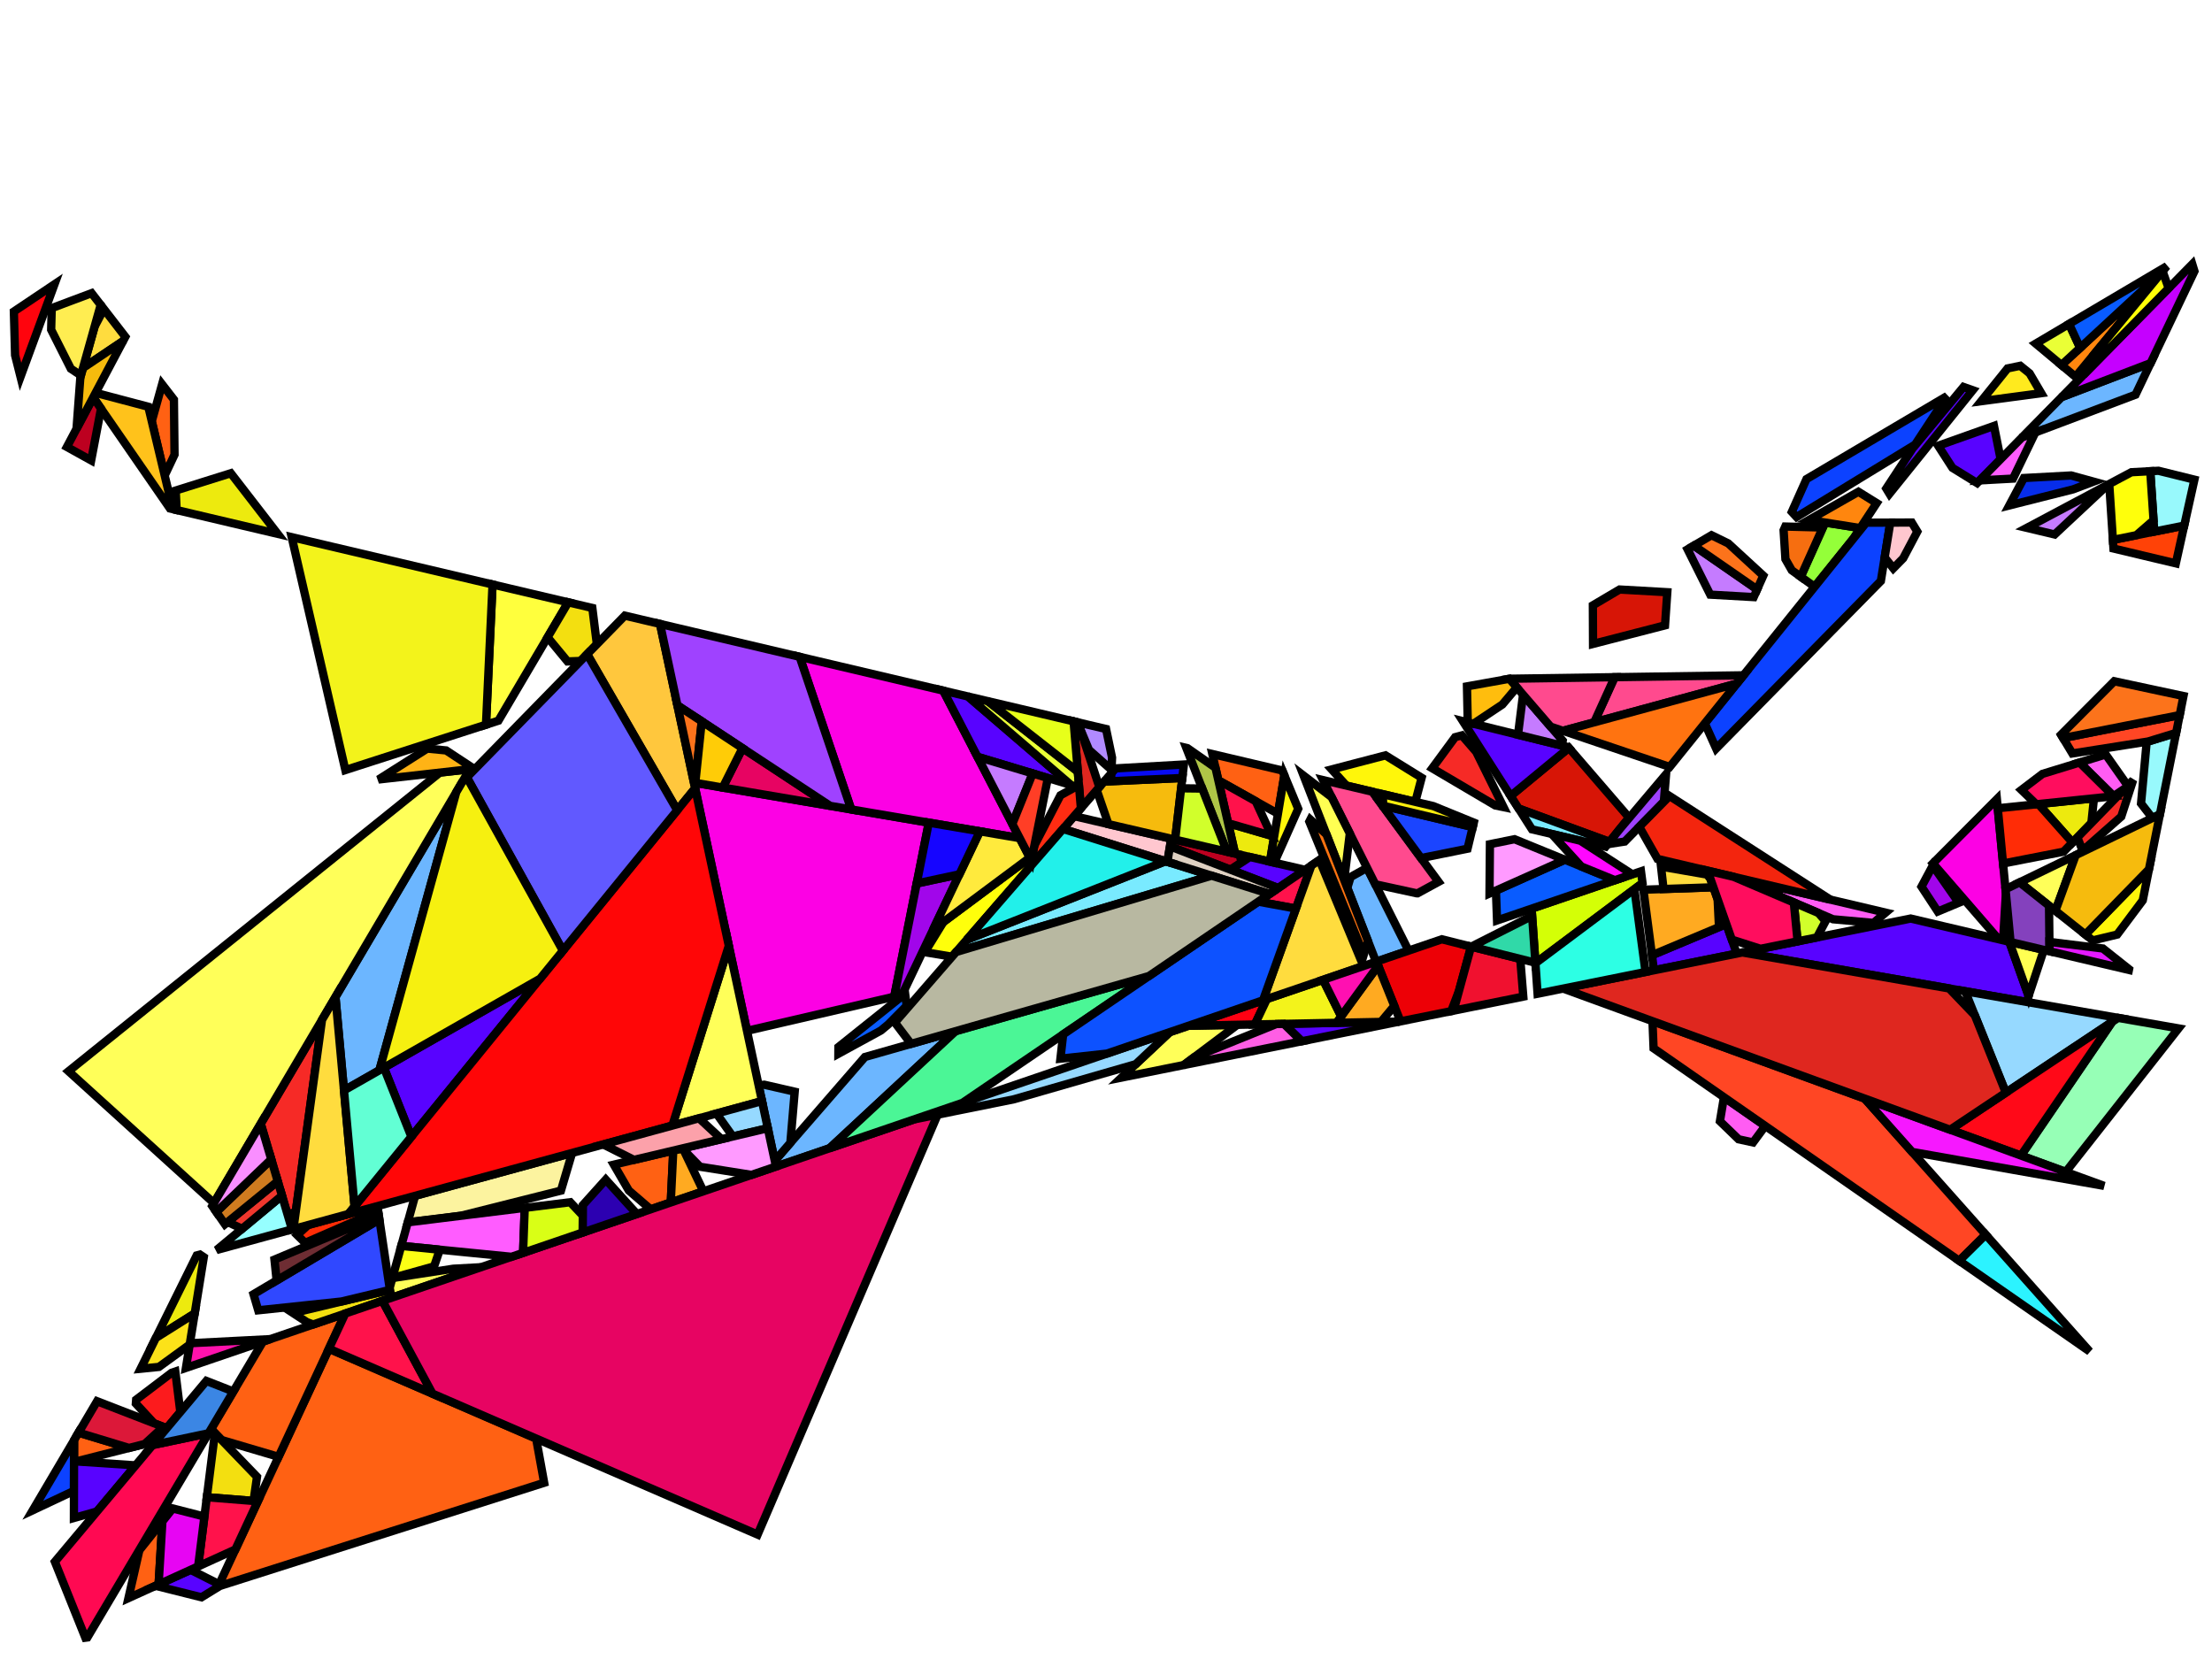 <?xml version="1.0" encoding="iso-8859-1" standalone="no"?>
<!DOCTYPE svg PUBLIC "-//W3C//DTD SVG 1.0//EN" "http://www.w3.org/TR/2001/REC-SVG-20010904/DTD/svg10.dtd">
<svg xmlns="http://www.w3.org/2000/svg" width="800" height="600">
<path style="fill:rgb(0, 0, 0);fill-opacity:0.0;fill-rule:evenodd;stroke:rgb(0, 0, 0);stroke-width:0.0;" d="M 0, 600 L 800, 600 L 800, 0 L 0, 0 z "/>
<path style="fill:rgb(215, 21, 6);fill-opacity:1.0;fill-rule:evenodd;stroke:rgb(0, 0, 0);stroke-width:3.0;" d="M 589.157, 295.684 L 582.09, 304.47 L 549.248, 292.418 L 546.339, 287.864 L 567.413, 270.467 z "/>
<path style="fill:rgb(215, 21, 6);fill-opacity:1.0;fill-rule:evenodd;stroke:rgb(0, 0, 0);stroke-width:3.0;" d="M 603.002, 214.183 L 602.181, 226.163 L 576.142, 232.883 L 576.08, 218.919 L 585.745, 213.207 z "/>
<path style="fill:rgb(255, 97, 19);fill-opacity:1.0;fill-rule:evenodd;stroke:rgb(0, 0, 0);stroke-width:3.0;" d="M 242.589, 434.878 L 235.316, 437.36 L 227.419, 430.568 L 221.998, 421.207 L 243.501, 416.12 z "/>
<path style="fill:rgb(255, 97, 19);fill-opacity:1.0;fill-rule:evenodd;stroke:rgb(0, 0, 0);stroke-width:3.0;" d="M 62.901, 144.534 L 63.12, 164.426 L 59.562, 171.962 L 54.895, 152.369 L 58.619, 138.995 z "/>
<path style="fill:rgb(255, 97, 19);fill-opacity:1.0;fill-rule:evenodd;stroke:rgb(0, 0, 0);stroke-width:3.0;" d="M 463.779, 278.671 L 464.505, 280.422 L 462.19, 294.286 L 440.631, 282.219 L 438.46, 272.707 z "/>
<path style="fill:rgb(255, 97, 19);fill-opacity:1.0;fill-rule:evenodd;stroke:rgb(0, 0, 0);stroke-width:3.0;" d="M 193.901, 520.277 L 196.806, 536.262 L 78.892, 573.779 L 118.945, 487.783 z "/>
<path style="fill:rgb(255, 97, 19);fill-opacity:1.0;fill-rule:evenodd;stroke:rgb(0, 0, 0);stroke-width:3.0;" d="M 57.36, 573.017 L 46.455, 577.977 L 50.401, 560.655 L 58.736, 550.23 z "/>
<path style="fill:rgb(255, 97, 19);fill-opacity:1.0;fill-rule:evenodd;stroke:rgb(0, 0, 0);stroke-width:3.0;" d="M 46.676, 523.673 L 27.521, 528.546 L 26.774, 528.496 L 26.791, 520.881 L 28.412, 518.131 z "/>
<path style="fill:rgb(255, 97, 19);fill-opacity:1.0;fill-rule:evenodd;stroke:rgb(0, 0, 0);stroke-width:3.0;" d="M 100.736, 526.879 L 80.135, 520.791 L 76.329, 516.839 L 95.1, 485.214 L 124.874, 475.053 z "/>
<path style="fill:rgb(121, 234, 255);fill-opacity:1.0;fill-rule:evenodd;stroke:rgb(0, 0, 0);stroke-width:3.0;" d="M 438.191, 316.706 L 345.793, 344.302 L 349.632, 339.882 L 421.551, 311.471 z "/>
<path style="fill:rgb(121, 234, 255);fill-opacity:1.0;fill-rule:evenodd;stroke:rgb(0, 0, 0);stroke-width:3.0;" d="M 582.09, 304.47 L 580.69, 306.211 L 554.05, 299.936 L 549.248, 292.418 z "/>
<path style="fill:rgb(252, 1, 228);fill-opacity:1.0;fill-rule:evenodd;stroke:rgb(0, 0, 0);stroke-width:3.0;" d="M 335.91, 297.519 L 323.41, 360.464 L 270.156, 372.814 L 250.974, 283.057 z "/>
<path style="fill:rgb(252, 1, 228);fill-opacity:1.0;fill-rule:evenodd;stroke:rgb(0, 0, 0);stroke-width:3.0;" d="M 341.136, 249.781 L 368.784, 303.117 L 307.856, 292.742 L 289.203, 237.547 z "/>
<path style="fill:rgb(252, 1, 228);fill-opacity:1.0;fill-rule:evenodd;stroke:rgb(0, 0, 0);stroke-width:3.0;" d="M 725.461, 323.062 L 724.444, 340.075 L 722.831, 339.695 L 699.056, 312.247 L 722.201, 289.007 z "/>
<path style="fill:rgb(255, 194, 27);fill-opacity:1.0;fill-rule:evenodd;stroke:rgb(0, 0, 0);stroke-width:3.0;" d="M 53.642, 147.107 L 62.461, 184.135 L 61.476, 183.903 L 33.712, 143.702 L 34.575, 142.076 z "/>
<path style="fill:rgb(255, 255, 61);fill-opacity:1.0;fill-rule:evenodd;stroke:rgb(0, 0, 0);stroke-width:3.0;" d="M 205.504, 217.831 L 180.253, 260.651 L 175.763, 262.098 L 178.135, 211.383 z "/>
<path style="fill:rgb(108, 182, 255);fill-opacity:1.0;fill-rule:evenodd;stroke:rgb(0, 0, 0);stroke-width:3.0;" d="M 300.042, 415.269 L 280.644, 421.89 L 280.202, 419.825 L 312.813, 382.276 L 345.63, 372.921 z "/>
<path style="fill:rgb(108, 182, 255);fill-opacity:1.0;fill-rule:evenodd;stroke:rgb(0, 0, 0);stroke-width:3.0;" d="M 509.434, 343.806 L 497.66, 347.824 L 487.27, 321.132 L 488.475, 317.176 L 494.412, 313.86 z "/>
<path style="fill:rgb(108, 182, 255);fill-opacity:1.0;fill-rule:evenodd;stroke:rgb(0, 0, 0);stroke-width:3.0;" d="M 772.349, 142.74 L 731.248, 158.233 L 745.611, 143.622 L 777.797, 131.319 z "/>
<path style="fill:rgb(108, 182, 255);fill-opacity:1.0;fill-rule:evenodd;stroke:rgb(0, 0, 0);stroke-width:3.0;" d="M 137.211, 387.067 L 124.409, 394.36 L 121.33, 360.567 L 165.018, 286.484 z "/>
<path style="fill:rgb(108, 182, 255);fill-opacity:1.0;fill-rule:evenodd;stroke:rgb(0, 0, 0);stroke-width:3.0;" d="M 287.417, 394.826 L 285.842, 413.331 L 280.202, 419.825 L 274.372, 392.542 L 276.404, 392.297 z "/>
<path style="fill:rgb(237, 0, 6);fill-opacity:1.0;fill-rule:evenodd;stroke:rgb(0, 0, 0);stroke-width:3.0;" d="M 532.036, 342.353 L 527.68, 358.314 L 524.862, 365.688 L 506.509, 369.387 L 497.837, 347.764 L 521.459, 339.702 z "/>
<path style="fill:rgb(237, 234, 14);fill-opacity:1.0;fill-rule:evenodd;stroke:rgb(0, 0, 0);stroke-width:3.0;" d="M 756.37, 297.67 L 749.538, 304.701 L 737.205, 290.8 L 757.314, 288.718 z "/>
<path style="fill:rgb(237, 234, 14);fill-opacity:1.0;fill-rule:evenodd;stroke:rgb(0, 0, 0);stroke-width:3.0;" d="M 100.424, 193.077 L 63.881, 184.469 L 63.547, 177.403 L 83.477, 171.153 z "/>
<path style="fill:rgb(237, 234, 14);fill-opacity:1.0;fill-rule:evenodd;stroke:rgb(0, 0, 0);stroke-width:3.0;" d="M 460.811, 302.545 L 459.292, 311.637 L 446.677, 308.704 L 444.166, 297.703 z "/>
<path style="fill:rgb(237, 234, 14);fill-opacity:1.0;fill-rule:evenodd;stroke:rgb(0, 0, 0);stroke-width:3.0;" d="M 73.703, 454.663 L 70.417, 475.041 L 56.375, 483.874 L 71.137, 454.048 L 72.307, 453.728 z "/>
<path style="fill:rgb(243, 223, 16);fill-opacity:1.0;fill-rule:evenodd;stroke:rgb(0, 0, 0);stroke-width:3.0;" d="M 214.226, 219.885 L 215.867, 233.001 L 209.959, 239.048 L 205.255, 239.215 L 198.042, 230.485 L 205.504, 217.831 z "/>
<path style="fill:rgb(243, 223, 16);fill-opacity:1.0;fill-rule:evenodd;stroke:rgb(0, 0, 0);stroke-width:3.0;" d="M 92.954, 534.105 L 91.696, 542.846 L 74.806, 541.491 L 77.725, 518.288 z "/>
<path style="fill:rgb(243, 223, 16);fill-opacity:1.0;fill-rule:evenodd;stroke:rgb(0, 0, 0);stroke-width:3.0;" d="M 141.445, 469.397 L 113.273, 479.012 L 110.992, 478.16 L 106.004, 474.892 L 141.014, 466.51 z "/>
<path style="fill:rgb(148, 255, 57);fill-opacity:1.0;fill-rule:evenodd;stroke:rgb(0, 0, 0);stroke-width:3.0;" d="M 672.793, 190.986 L 670.249, 194.859 L 656.291, 212.214 L 651.264, 208.591 L 660.077, 188.978 z "/>
<path style="fill:rgb(255, 134, 14);fill-opacity:1.0;fill-rule:evenodd;stroke:rgb(0, 0, 0);stroke-width:3.0;" d="M 766.95, 116.502 L 750.63, 136.269 L 745.554, 132.032 L 768.33, 110.995 z "/>
<path style="fill:rgb(255, 134, 14);fill-opacity:1.0;fill-rule:evenodd;stroke:rgb(0, 0, 0);stroke-width:3.0;" d="M 678.729, 181.951 L 672.793, 190.986 L 654.22, 188.053 L 672.122, 177.852 z "/>
<path style="fill:rgb(246, 42, 38);fill-opacity:1.0;fill-rule:evenodd;stroke:rgb(0, 0, 0);stroke-width:3.0;" d="M 106.933, 438.492 L 103.919, 438.977 L 94.299, 406.406 L 116.462, 368.823 z "/>
<path style="fill:rgb(246, 42, 38);fill-opacity:1.0;fill-rule:evenodd;stroke:rgb(0, 0, 0);stroke-width:3.0;" d="M 533.895, 271.929 L 543.782, 291.919 L 540.785, 291.302 L 517.981, 277.859 L 526.274, 266.596 L 528.716, 265.958 z "/>
<path style="fill:rgb(246, 42, 38);fill-opacity:1.0;fill-rule:evenodd;stroke:rgb(0, 0, 0);stroke-width:3.0;" d="M 767.184, 295.328 L 754.649, 306.393 L 752.836, 306.747 L 751.32, 302.867 L 771.483, 282.118 z "/>
<path style="fill:rgb(189, 0, 32);fill-opacity:1.0;fill-rule:evenodd;stroke:rgb(0, 0, 0);stroke-width:3.0;" d="M 448.285, 309.078 L 449.048, 311.91 L 445.042, 314.54 L 423.13, 306.104 L 423.588, 303.337 z "/>
<path style="fill:rgb(189, 0, 32);fill-opacity:1.0;fill-rule:evenodd;stroke:rgb(0, 0, 0);stroke-width:3.0;" d="M 36.536, 147.79 L 32.973, 166.516 L 24.191, 161.647 L 33.712, 143.702 z "/>
<path style="fill:rgb(240, 17, 47);fill-opacity:1.0;fill-rule:evenodd;stroke:rgb(0, 0, 0);stroke-width:3.0;" d="M 549.823, 346.811 L 550.921, 360.436 L 525.714, 365.516 L 532.036, 342.353 z "/>
<path style="fill:rgb(212, 255, 6);fill-opacity:1.0;fill-rule:evenodd;stroke:rgb(0, 0, 0);stroke-width:3.0;" d="M 594.04, 319.371 L 555.311, 348.351 L 553.929, 328.62 L 593.483, 315.121 z "/>
<path style="fill:rgb(12, 66, 255);fill-opacity:1.0;fill-rule:evenodd;stroke:rgb(0, 0, 0);stroke-width:3.0;" d="M 692.629, 160.792 L 649.764, 186.983 L 648.043, 185.115 L 653.343, 173.264 L 704.161, 143.237 z "/>
<path style="fill:rgb(12, 66, 255);fill-opacity:1.0;fill-rule:evenodd;stroke:rgb(0, 0, 0);stroke-width:3.0;" d="M 26.751, 539.187 L 11.86, 546.2 L 26.791, 520.881 z "/>
<path style="fill:rgb(12, 66, 255);fill-opacity:1.0;fill-rule:evenodd;stroke:rgb(0, 0, 0);stroke-width:3.0;" d="M 680.241, 210.125 L 620.672, 270.725 L 616.565, 261.606 L 674.929, 189.041 L 683.647, 189.008 z "/>
<path style="fill:rgb(48, 217, 168);fill-opacity:1.0;fill-rule:evenodd;stroke:rgb(0, 0, 0);stroke-width:3.0;" d="M 555.299, 348.183 L 532.097, 342.368 L 554.113, 331.243 z "/>
<path style="fill:rgb(252, 243, 159);fill-opacity:1.0;fill-rule:evenodd;stroke:rgb(0, 0, 0);stroke-width:3.0;" d="M 202.872, 430.604 L 166.629, 439.709 L 147.47, 442.083 L 150.122, 432.48 L 206.911, 416.974 z "/>
<path style="fill:rgb(88, 3, 255);fill-opacity:1.0;fill-rule:evenodd;stroke:rgb(0, 0, 0);stroke-width:3.0;" d="M 628.12, 344.877 L 598.175, 350.912 L 597.46, 345.465 L 624.354, 334.182 z "/>
<path style="fill:rgb(88, 3, 255);fill-opacity:1.0;fill-rule:evenodd;stroke:rgb(0, 0, 0);stroke-width:3.0;" d="M 567.206, 270.228 L 567.413, 270.467 L 546.339, 287.864 L 529.058, 260.81 z "/>
<path style="fill:rgb(88, 3, 255);fill-opacity:1.0;fill-rule:evenodd;stroke:rgb(0, 0, 0);stroke-width:3.0;" d="M 79.27, 572.968 L 78.762, 574.057 L 72.867, 577.68 L 56.257, 573.518 L 68.928, 567.754 z "/>
<path style="fill:rgb(88, 3, 255);fill-opacity:1.0;fill-rule:evenodd;stroke:rgb(0, 0, 0);stroke-width:3.0;" d="M 350.07, 251.885 L 385.208, 282.068 L 384.929, 283.188 L 353.543, 273.716 L 341.136, 249.781 z "/>
<path style="fill:rgb(88, 3, 255);fill-opacity:1.0;fill-rule:evenodd;stroke:rgb(0, 0, 0);stroke-width:3.0;" d="M 49.044, 529.973 L 35.083, 546.635 L 26.729, 549 L 26.774, 528.496 z "/>
<path style="fill:rgb(88, 3, 255);fill-opacity:1.0;fill-rule:evenodd;stroke:rgb(0, 0, 0);stroke-width:3.0;" d="M 470.776, 376.589 L 464.344, 370.299 L 506.164, 369.457 z "/>
<path style="fill:rgb(88, 3, 255);fill-opacity:1.0;fill-rule:evenodd;stroke:rgb(0, 0, 0);stroke-width:3.0;" d="M 471.983, 314.587 L 462.291, 321.18 L 445.042, 314.54 L 452.034, 309.949 z "/>
<path style="fill:rgb(88, 3, 255);fill-opacity:1.0;fill-rule:evenodd;stroke:rgb(0, 0, 0);stroke-width:3.0;" d="M 148.777, 411.109 L 138.843, 386.136 L 195.313, 353.966 z "/>
<path style="fill:rgb(88, 3, 255);fill-opacity:1.0;fill-rule:evenodd;stroke:rgb(0, 0, 0);stroke-width:3.0;" d="M 713.466, 141.126 L 683.35, 178.57 L 682.196, 176.673 L 691.695, 162.213 L 710.127, 139.951 z "/>
<path style="fill:rgb(88, 3, 255);fill-opacity:1.0;fill-rule:evenodd;stroke:rgb(0, 0, 0);stroke-width:3.0;" d="M 726.701, 340.607 L 733.672, 360.204 L 732.957, 362.368 L 630.146, 344.469 L 691.016, 332.201 z "/>
<path style="fill:rgb(88, 3, 255);fill-opacity:1.0;fill-rule:evenodd;stroke:rgb(0, 0, 0);stroke-width:3.0;" d="M 723.553, 166.062 L 715.051, 174.711 L 706.126, 169.207 L 700.97, 161.208 L 721.149, 154.038 z "/>
<path style="fill:rgb(255, 246, 10);fill-opacity:1.0;fill-rule:evenodd;stroke:rgb(0, 0, 0);stroke-width:3.0;" d="M 469.517, 292.51 L 460.843, 311.997 L 459.292, 311.637 L 464.505, 280.422 z "/>
<path style="fill:rgb(255, 246, 10);fill-opacity:1.0;fill-rule:evenodd;stroke:rgb(0, 0, 0);stroke-width:3.0;" d="M 774.962, 325.629 L 765.706, 337.996 L 756.867, 340.112 L 754.193, 337.988 L 777.202, 314.388 z "/>
<path style="fill:rgb(255, 246, 10);fill-opacity:1.0;fill-rule:evenodd;stroke:rgb(0, 0, 0);stroke-width:3.0;" d="M 514.163, 281.282 L 511.866, 289.999 L 486.952, 284.13 L 481.629, 278.268 L 501.07, 273.185 z "/>
<path style="fill:rgb(197, 123, 255);fill-opacity:1.0;fill-rule:evenodd;stroke:rgb(0, 0, 0);stroke-width:3.0;" d="M 565.182, 267.88 L 564.89, 269.656 L 549.009, 265.735 L 550.826, 251.231 z "/>
<path style="fill:rgb(197, 123, 255);fill-opacity:1.0;fill-rule:evenodd;stroke:rgb(0, 0, 0);stroke-width:3.0;" d="M 635.491, 213.177 L 634.252, 215.949 L 618.534, 215.06 L 610.342, 198.673 L 612.598, 197.34 z "/>
<path style="fill:rgb(197, 123, 255);fill-opacity:1.0;fill-rule:evenodd;stroke:rgb(0, 0, 0);stroke-width:3.0;" d="M 373.486, 279.735 L 366.127, 297.99 L 353.543, 273.716 z "/>
<path style="fill:rgb(197, 123, 255);fill-opacity:1.0;fill-rule:evenodd;stroke:rgb(0, 0, 0);stroke-width:3.0;" d="M 743.084, 193.304 L 733.033, 190.909 L 762.319, 175.324 z "/>
<path style="fill:rgb(255, 44, 6);fill-opacity:1.0;fill-rule:evenodd;stroke:rgb(0, 0, 0);stroke-width:3.0;" d="M 136.762, 438.012 L 110.347, 449.493 L 107.483, 446.671 L 111.427, 443.046 L 136.491, 436.202 z "/>
<path style="fill:rgb(255, 44, 6);fill-opacity:1.0;fill-rule:evenodd;stroke:rgb(0, 0, 0);stroke-width:3.0;" d="M 749.538, 304.701 L 746.311, 308.022 L 724.43, 312.297 L 722.519, 292.32 L 737.205, 290.8 z "/>
<path style="fill:rgb(255, 4, 13);fill-opacity:1.0;fill-rule:evenodd;stroke:rgb(0, 0, 0);stroke-width:3.0;" d="M 7.421, 136.28 L 5.456, 128.473 L 5.015, 112.66 L 19.707, 102.813 z "/>
<path style="fill:rgb(255, 255, 89);fill-opacity:1.0;fill-rule:evenodd;stroke:rgb(0, 0, 0);stroke-width:3.0;" d="M 275.586, 398.222 L 243.163, 407.075 L 263.584, 342.062 z "/>
<path style="fill:rgb(255, 255, 89);fill-opacity:1.0;fill-rule:evenodd;stroke:rgb(0, 0, 0);stroke-width:3.0;" d="M 743.369, 329.392 L 730.427, 319.114 L 750.709, 309.282 z "/>
<path style="fill:rgb(255, 255, 89);fill-opacity:1.0;fill-rule:evenodd;stroke:rgb(0, 0, 0);stroke-width:3.0;" d="M 77.369, 435.113 L 24.787, 387.435 L 159.074, 279.42 L 169.904, 278.199 z "/>
<path style="fill:rgb(255, 255, 89);fill-opacity:1.0;fill-rule:evenodd;stroke:rgb(0, 0, 0);stroke-width:3.0;" d="M 141.445, 469.397 L 140.913, 465.83 L 141.906, 462.234 L 163.933, 458.854 L 173.938, 458.308 z "/>
<path style="fill:rgb(255, 255, 89);fill-opacity:1.0;fill-rule:evenodd;stroke:rgb(0, 0, 0);stroke-width:3.0;" d="M 428.126, 385.185 L 405.59, 389.727 L 423.074, 373.28 L 429.769, 370.995 L 447.506, 370.638 z "/>
<path style="fill:rgb(150, 217, 255);fill-opacity:1.0;fill-rule:evenodd;stroke:rgb(0, 0, 0);stroke-width:3.0;" d="M 766.049, 368.129 L 725.439, 395.172 L 710.73, 358.498 z "/>
<path style="fill:rgb(150, 217, 255);fill-opacity:1.0;fill-rule:evenodd;stroke:rgb(0, 0, 0);stroke-width:3.0;" d="M 277.682, 408.033 L 265.038, 411.024 L 259.123, 402.717 L 275.586, 398.222 z "/>
<path style="fill:rgb(150, 217, 255);fill-opacity:1.0;fill-rule:evenodd;stroke:rgb(0, 0, 0);stroke-width:3.0;" d="M 410.748, 384.875 L 366.719, 397.561 L 330.596, 404.842 L 423.074, 373.28 z "/>
<path style="fill:rgb(255, 170, 33);fill-opacity:1.0;fill-rule:evenodd;stroke:rgb(0, 0, 0);stroke-width:3.0;" d="M 247.234, 415.884 L 254.39, 430.85 L 242.589, 434.878 L 243.501, 416.12 L 246.721, 415.358 z "/>
<path style="fill:rgb(255, 170, 33);fill-opacity:1.0;fill-rule:evenodd;stroke:rgb(0, 0, 0);stroke-width:3.0;" d="M 504.27, 363.804 L 499.433, 369.592 L 483.33, 369.916 L 498.426, 349.232 z "/>
<path style="fill:rgb(255, 170, 33);fill-opacity:1.0;fill-rule:evenodd;stroke:rgb(0, 0, 0);stroke-width:3.0;" d="M 621.204, 325.235 L 621.698, 335.296 L 597.46, 345.465 L 594.355, 321.772 L 619.677, 320.896 z "/>
<path style="fill:rgb(255, 199, 61);fill-opacity:1.0;fill-rule:evenodd;stroke:rgb(0, 0, 0);stroke-width:3.0;" d="M 238.707, 225.652 L 251.408, 285.085 L 244.93, 293.04 L 212.354, 236.597 L 225.978, 222.653 z "/>
<path style="fill:rgb(150, 255, 182);fill-opacity:1.0;fill-rule:evenodd;stroke:rgb(0, 0, 0);stroke-width:3.0;" d="M 787.898, 371.933 L 747.112, 423.836 L 730.909, 417.926 L 763.885, 369.57 L 766.049, 368.129 z "/>
<path style="fill:rgb(255, 9, 24);fill-opacity:1.0;fill-rule:evenodd;stroke:rgb(0, 0, 0);stroke-width:3.0;" d="M 730.909, 417.926 L 705.297, 408.585 L 763.885, 369.57 z "/>
<path style="fill:rgb(255, 18, 172);fill-opacity:1.0;fill-rule:evenodd;stroke:rgb(0, 0, 0);stroke-width:3.0;" d="M 96.574, 484.711 L 67.244, 494.721 L 68.683, 485.801 L 96.476, 484.379 z "/>
<path style="fill:rgb(255, 66, 7);fill-opacity:1.0;fill-rule:evenodd;stroke:rgb(0, 0, 0);stroke-width:3.0;" d="M 786.92, 203.747 L 764.362, 198.373 L 764.159, 195.266 L 789.953, 190.09 z "/>
<path style="fill:rgb(255, 18, 75);fill-opacity:1.0;fill-rule:evenodd;stroke:rgb(0, 0, 0);stroke-width:3.0;" d="M 93.241, 542.97 L 85.131, 560.383 L 71.659, 566.512 L 74.806, 541.491 z "/>
<path style="fill:rgb(255, 18, 75);fill-opacity:1.0;fill-rule:evenodd;stroke:rgb(0, 0, 0);stroke-width:3.0;" d="M 454.15, 289.786 L 459.914, 302.284 L 444.166, 297.703 L 440.631, 282.219 z "/>
<path style="fill:rgb(255, 18, 75);fill-opacity:1.0;fill-rule:evenodd;stroke:rgb(0, 0, 0);stroke-width:3.0;" d="M 468.695, 328.598 L 455.067, 326.094 L 474.291, 313.016 z "/>
<path style="fill:rgb(255, 18, 75);fill-opacity:1.0;fill-rule:evenodd;stroke:rgb(0, 0, 0);stroke-width:3.0;" d="M 156.418, 504.028 L 118.945, 487.783 L 124.874, 475.053 L 138.317, 470.465 z "/>
<path style="fill:rgb(231, 4, 98);fill-opacity:1.0;fill-rule:evenodd;stroke:rgb(0, 0, 0);stroke-width:3.0;" d="M 300.207, 291.44 L 261.381, 284.829 L 268.523, 270.585 z "/>
<path style="fill:rgb(231, 4, 98);fill-opacity:1.0;fill-rule:evenodd;stroke:rgb(0, 0, 0);stroke-width:3.0;" d="M 274.002, 555.003 L 156.418, 504.028 L 138.317, 470.465 L 330.596, 404.842 L 339.112, 403.125 z "/>
<path style="fill:rgb(255, 92, 255);fill-opacity:1.0;fill-rule:evenodd;stroke:rgb(0, 0, 0);stroke-width:3.0;" d="M 728.029, 173.092 L 716.007, 173.739 L 731.248, 158.233 L 736.102, 156.404 z "/>
<path style="fill:rgb(255, 92, 255);fill-opacity:1.0;fill-rule:evenodd;stroke:rgb(0, 0, 0);stroke-width:3.0;" d="M 189.176, 453.107 L 184.98, 454.539 L 145.119, 450.598 L 147.47, 442.083 L 189.776, 436.841 z "/>
<path style="fill:rgb(48, 72, 255);fill-opacity:1.0;fill-rule:evenodd;stroke:rgb(0, 0, 0);stroke-width:3.0;" d="M 141.014, 466.51 L 123.498, 470.704 L 93.396, 473.889 L 91.688, 468.071 L 137.212, 441.033 z "/>
<path style="fill:rgb(255, 0, 18);fill-opacity:1.0;fill-rule:evenodd;stroke:rgb(0, 0, 0);stroke-width:3.0;" d="M 453.832, 370.51 L 429.769, 370.995 L 458.207, 361.289 z "/>
<path style="fill:rgb(255, 199, 207);fill-opacity:1.0;fill-rule:evenodd;stroke:rgb(0, 0, 0);stroke-width:3.0;" d="M 693.423, 192.263 L 688.308, 201.918 L 684.741, 205.546 L 681.616, 201.597 L 683.647, 189.008 L 691.421, 188.979 z "/>
<path style="fill:rgb(255, 199, 207);fill-opacity:1.0;fill-rule:evenodd;stroke:rgb(0, 0, 0);stroke-width:3.0;" d="M 423.588, 303.337 L 422.206, 311.677 L 384.445, 299.798 L 388.462, 295.172 z "/>
<path style="fill:rgb(217, 255, 22);fill-opacity:1.0;fill-rule:evenodd;stroke:rgb(0, 0, 0);stroke-width:3.0;" d="M 210.787, 439.637 L 210.746, 445.745 L 189.176, 453.107 L 189.776, 436.841 L 206.24, 434.801 z "/>
<path style="fill:rgb(75, 246, 150);fill-opacity:1.0;fill-rule:evenodd;stroke:rgb(0, 0, 0);stroke-width:3.0;" d="M 348.093, 398.87 L 300.042, 415.269 L 345.63, 372.921 L 415.523, 352.997 z "/>
<path style="fill:rgb(243, 243, 27);fill-opacity:1.0;fill-rule:evenodd;stroke:rgb(0, 0, 0);stroke-width:3.0;" d="M 485.047, 367.564 L 483.33, 369.916 L 453.832, 370.51 L 458.207, 361.289 L 478.505, 354.362 z "/>
<path style="fill:rgb(243, 243, 27);fill-opacity:1.0;fill-rule:evenodd;stroke:rgb(0, 0, 0);stroke-width:3.0;" d="M 178.135, 211.383 L 175.763, 262.098 L 124.904, 278.498 L 105.496, 194.272 z "/>
<path style="fill:rgb(255, 74, 142);fill-opacity:1.0;fill-rule:evenodd;stroke:rgb(0, 0, 0);stroke-width:3.0;" d="M 628.126, 247.232 L 576.558, 261.238 L 583.962, 244.916 L 630.537, 244.235 z "/>
<path style="fill:rgb(255, 74, 142);fill-opacity:1.0;fill-rule:evenodd;stroke:rgb(0, 0, 0);stroke-width:3.0;" d="M 576.558, 261.238 L 565.262, 264.307 L 560.799, 262.797 L 545.876, 245.49 L 545.977, 245.472 L 583.962, 244.916 z "/>
<path style="fill:rgb(255, 74, 142);fill-opacity:1.0;fill-rule:evenodd;stroke:rgb(0, 0, 0);stroke-width:3.0;" d="M 496.293, 286.331 L 520.273, 318.934 L 512.676, 323.073 L 512.293, 323.059 L 497.398, 319.813 L 478.5, 282.139 z "/>
<path style="fill:rgb(152, 249, 252);fill-opacity:1.0;fill-rule:evenodd;stroke:rgb(0, 0, 0);stroke-width:3.0;" d="M 793.642, 173.473 L 789.953, 190.09 L 779.137, 192.26 L 777.669, 170.42 L 780.646, 170.26 z "/>
<path style="fill:rgb(152, 249, 252);fill-opacity:1.0;fill-rule:evenodd;stroke:rgb(0, 0, 0);stroke-width:3.0;" d="M 781.161, 294.518 L 778.423, 295.846 L 774.34, 290.588 L 776.379, 268.327 L 787.03, 265.06 z "/>
<path style="fill:rgb(234, 255, 54);fill-opacity:1.0;fill-rule:evenodd;stroke:rgb(0, 0, 0);stroke-width:3.0;" d="M 357.251, 253.577 L 389.807, 279.064 L 390.288, 284.805 L 387.369, 283.924 L 350.07, 251.885 z "/>
<path style="fill:rgb(234, 255, 54);fill-opacity:1.0;fill-rule:evenodd;stroke:rgb(0, 0, 0);stroke-width:3.0;" d="M 752.308, 125.794 L 745.554, 132.032 L 736.256, 124.272 L 748.304, 117.153 z "/>
<path style="fill:rgb(9, 92, 255);fill-opacity:1.0;fill-rule:evenodd;stroke:rgb(0, 0, 0);stroke-width:3.0;" d="M 584.07, 318.333 L 541.428, 332.887 L 541.023, 322.095 L 565.948, 310.94 z "/>
<path style="fill:rgb(9, 92, 255);fill-opacity:1.0;fill-rule:evenodd;stroke:rgb(0, 0, 0);stroke-width:3.0;" d="M 327.916, 363.756 L 321.247, 370.495 L 318.602, 372.692 L 303.208, 381.106 L 303.222, 378.671 L 327.065, 359.616 L 327.373, 359.545 z "/>
<path style="fill:rgb(9, 92, 255);fill-opacity:1.0;fill-rule:evenodd;stroke:rgb(0, 0, 0);stroke-width:3.0;" d="M 781.666, 98.678 L 752.308, 125.794 L 748.304, 117.153 L 783.662, 96.261 z "/>
<path style="fill:rgb(252, 27, 29);fill-opacity:1.0;fill-rule:evenodd;stroke:rgb(0, 0, 0);stroke-width:3.0;" d="M 65.219, 510.671 L 60.308, 516.531 L 55.713, 514.753 L 49.135, 507.616 L 49.242, 506.214 L 62.065, 496.489 L 63.403, 496.032 z "/>
<path style="fill:rgb(175, 197, 71);fill-opacity:1.0;fill-rule:evenodd;stroke:rgb(0, 0, 0);stroke-width:3.0;" d="M 429.469, 270.589 L 439.592, 277.668 L 446.677, 308.704 L 443.722, 308.017 L 429.048, 270.49 z "/>
<path style="fill:rgb(255, 220, 62);fill-opacity:1.0;fill-rule:evenodd;stroke:rgb(0, 0, 0);stroke-width:3.0;" d="M 128.234, 436.335 L 126.011, 439.064 L 106.111, 444.498 L 116.462, 368.823 L 121.33, 360.567 z "/>
<path style="fill:rgb(255, 220, 62);fill-opacity:1.0;fill-rule:evenodd;stroke:rgb(0, 0, 0);stroke-width:3.0;" d="M 45.331, 121.805 L 44.506, 123.359 L 30.011, 133.087 L 34.211, 118.124 L 37.555, 111.745 z "/>
<path style="fill:rgb(255, 220, 62);fill-opacity:1.0;fill-rule:evenodd;stroke:rgb(0, 0, 0);stroke-width:3.0;" d="M 617.377, 316.297 L 618.604, 317.847 L 619.677, 320.896 L 601.642, 321.52 L 600.731, 313.418 z "/>
<path style="fill:rgb(255, 220, 62);fill-opacity:1.0;fill-rule:evenodd;stroke:rgb(0, 0, 0);stroke-width:3.0;" d="M 493.099, 349.381 L 456.777, 361.777 L 474.291, 313.016 L 477.2, 311.038 z "/>
<path style="fill:rgb(159, 66, 255);fill-opacity:1.0;fill-rule:evenodd;stroke:rgb(0, 0, 0);stroke-width:3.0;" d="M 601.752, 289.972 L 587.608, 304.361 L 581.417, 305.307 L 585.954, 299.666 L 602.557, 280 z "/>
<path style="fill:rgb(159, 66, 255);fill-opacity:1.0;fill-rule:evenodd;stroke:rgb(0, 0, 0);stroke-width:3.0;" d="M 289.203, 237.547 L 307.856, 292.742 L 300.207, 291.44 L 245.001, 255.103 L 238.707, 225.652 z "/>
<path style="fill:rgb(255, 6, 7);fill-opacity:1.0;fill-rule:evenodd;stroke:rgb(0, 0, 0);stroke-width:3.0;" d="M 263.584, 342.062 L 243.163, 407.075 L 126.011, 439.064 L 251.408, 285.085 z "/>
<path style="fill:rgb(27, 69, 255);fill-opacity:1.0;fill-rule:evenodd;stroke:rgb(0, 0, 0);stroke-width:3.0;" d="M 532.636, 299.12 L 530.754, 306.945 L 513.95, 310.337 L 499.984, 291.349 z "/>
<path style="fill:rgb(255, 255, 82);fill-opacity:1.0;fill-rule:evenodd;stroke:rgb(0, 0, 0);stroke-width:3.0;" d="M 739.18, 343.546 L 733.672, 360.204 L 726.701, 340.607 z "/>
<path style="fill:rgb(255, 255, 82);fill-opacity:1.0;fill-rule:evenodd;stroke:rgb(0, 0, 0);stroke-width:3.0;" d="M 481.592, 288.303 L 488.176, 301.429 L 486.148, 318.251 L 471.459, 280.518 z "/>
<path style="fill:rgb(255, 92, 243);fill-opacity:1.0;fill-rule:evenodd;stroke:rgb(0, 0, 0);stroke-width:3.0;" d="M 681.952, 330.065 L 677.58, 333.787 L 662.953, 332.465 L 642.855, 323.886 L 643.97, 321.118 z "/>
<path style="fill:rgb(255, 92, 243);fill-opacity:1.0;fill-rule:evenodd;stroke:rgb(0, 0, 0);stroke-width:3.0;" d="M 769.51, 284.149 L 768.546, 285.141 L 764.406, 287.934 L 752.102, 275.773 L 761.568, 272.87 z "/>
<path style="fill:rgb(255, 92, 243);fill-opacity:1.0;fill-rule:evenodd;stroke:rgb(0, 0, 0);stroke-width:3.0;" d="M 638.427, 407.21 L 634.021, 413.173 L 628.786, 412.037 L 622.038, 405.506 L 623.488, 396.825 z "/>
<path style="fill:rgb(132, 65, 189);fill-opacity:1.0;fill-rule:evenodd;stroke:rgb(0, 0, 0);stroke-width:3.0;" d="M 741.057, 327.556 L 741.24, 344.032 L 727.15, 340.712 L 725.32, 321.59 L 730.427, 319.114 z "/>
<path style="fill:rgb(255, 154, 255);fill-opacity:1.0;fill-rule:evenodd;stroke:rgb(0, 0, 0);stroke-width:3.0;" d="M 280.644, 421.89 L 271.788, 424.912 L 253.16, 421.961 L 246.721, 415.358 L 277.682, 408.033 z "/>
<path style="fill:rgb(255, 154, 255);fill-opacity:1.0;fill-rule:evenodd;stroke:rgb(0, 0, 0);stroke-width:3.0;" d="M 565.948, 310.94 L 538.702, 323.133 L 538.852, 305.31 L 547.749, 303.514 z "/>
<path style="fill:rgb(255, 9, 82);fill-opacity:1.0;fill-rule:evenodd;stroke:rgb(0, 0, 0);stroke-width:3.0;" d="M 31.603, 592.196 L 30.87, 592.297 L 19.844, 564.822 L 55.211, 522.615 L 75.428, 518.358 z "/>
<path style="fill:rgb(59, 134, 228);fill-opacity:1.0;fill-rule:evenodd;stroke:rgb(0, 0, 0);stroke-width:3.0;" d="M 84.396, 503.248 L 75.428, 518.358 L 55.211, 522.615 L 74.641, 499.427 z "/>
<path style="fill:rgb(150, 255, 255);fill-opacity:1.0;fill-rule:evenodd;stroke:rgb(0, 0, 0);stroke-width:3.0;" d="M 105.591, 444.64 L 78.327, 452.084 L 101.982, 432.421 z "/>
<path style="fill:rgb(255, 179, 21);fill-opacity:1.0;fill-rule:evenodd;stroke:rgb(0, 0, 0);stroke-width:3.0;" d="M 161.35, 271.405 L 170.396, 277.364 L 169.904, 278.199 L 136.884, 281.924 L 154.508, 270.741 z "/>
<path style="fill:rgb(255, 7, 255);fill-opacity:1.0;fill-rule:evenodd;stroke:rgb(0, 0, 0);stroke-width:3.0;" d="M 571.577, 304.065 L 590.335, 316.195 L 584.07, 318.333 L 571.897, 313.367 L 561.201, 301.621 z "/>
<path style="fill:rgb(246, 187, 13);fill-opacity:1.0;fill-rule:evenodd;stroke:rgb(0, 0, 0);stroke-width:3.0;" d="M 27.677, 155.077 L 29.059, 136.477 L 30.011, 133.087 L 44.506, 123.359 z "/>
<path style="fill:rgb(246, 187, 13);fill-opacity:1.0;fill-rule:evenodd;stroke:rgb(0, 0, 0);stroke-width:3.0;" d="M 777.202, 314.388 L 754.193, 337.988 L 743.369, 329.392 L 750.709, 309.282 L 781.161, 294.518 z "/>
<path style="fill:rgb(246, 187, 13);fill-opacity:1.0;fill-rule:evenodd;stroke:rgb(0, 0, 0);stroke-width:3.0;" d="M 425.008, 303.667 L 400.869, 298.056 L 396.649, 285.746 L 399.33, 282.659 L 427.602, 281.367 z "/>
<path style="fill:rgb(8, 11, 243);fill-opacity:1.0;fill-rule:evenodd;stroke:rgb(0, 0, 0);stroke-width:3.0;" d="M 427.602, 281.367 L 399.33, 282.659 L 403.463, 277.9 L 428.17, 276.492 z "/>
<path style="fill:rgb(161, 6, 234);fill-opacity:1.0;fill-rule:evenodd;stroke:rgb(0, 0, 0);stroke-width:3.0;" d="M 326.238, 359.808 L 323.41, 360.464 L 331.542, 319.515 L 346.988, 316.205 z "/>
<path style="fill:rgb(161, 6, 234);fill-opacity:1.0;fill-rule:evenodd;stroke:rgb(0, 0, 0);stroke-width:3.0;" d="M 708.41, 326.5 L 700.834, 329.663 L 694.939, 320.67 L 699.022, 313.045 z "/>
<path style="fill:rgb(255, 255, 11);fill-opacity:1.0;fill-rule:evenodd;stroke:rgb(0, 0, 0);stroke-width:3.0;" d="M 373.56, 312.33 L 344.318, 346.001 L 334.472, 344.368 L 341.203, 333.438 L 372.443, 310.174 z "/>
<path style="fill:rgb(255, 255, 11);fill-opacity:1.0;fill-rule:evenodd;stroke:rgb(0, 0, 0);stroke-width:3.0;" d="M 778.862, 188.157 L 772.634, 193.565 L 764.159, 195.266 L 762.838, 175.048 L 770.844, 170.787 L 777.669, 170.42 z "/>
<path style="fill:rgb(209, 255, 43);fill-opacity:1.0;fill-rule:evenodd;stroke:rgb(0, 0, 0);stroke-width:3.0;" d="M 434.797, 285.193 L 443.722, 308.017 L 425.008, 303.667 L 427.168, 285.1 z "/>
<path style="fill:rgb(209, 255, 43);fill-opacity:1.0;fill-rule:evenodd;stroke:rgb(0, 0, 0);stroke-width:3.0;" d="M 657.656, 330.204 L 660.238, 333.16 L 657.13, 339.03 L 650.122, 340.443 L 648.759, 326.406 z "/>
<path style="fill:rgb(255, 70, 36);fill-opacity:1.0;fill-rule:evenodd;stroke:rgb(0, 0, 0);stroke-width:3.0;" d="M 674.382, 397.309 L 718.161, 446.519 L 708.589, 455.987 L 598.039, 379.133 L 597.642, 369.319 z "/>
<path style="fill:rgb(255, 70, 36);fill-opacity:1.0;fill-rule:evenodd;stroke:rgb(0, 0, 0);stroke-width:3.0;" d="M 787.03, 265.06 L 776.868, 268.177 L 749.491, 272.497 L 746.143, 266.918 L 788.312, 258.628 z "/>
<path style="fill:rgb(252, 115, 27);fill-opacity:1.0;fill-rule:evenodd;stroke:rgb(0, 0, 0);stroke-width:3.0;" d="M 253.793, 260.89 L 251.469, 283.141 L 250.974, 283.057 L 245.001, 255.103 z "/>
<path style="fill:rgb(252, 115, 27);fill-opacity:1.0;fill-rule:evenodd;stroke:rgb(0, 0, 0);stroke-width:3.0;" d="M 625.034, 196.521 L 637.721, 208.193 L 635.491, 213.177 L 612.598, 197.34 L 618.979, 193.57 z "/>
<path style="fill:rgb(252, 115, 27);fill-opacity:1.0;fill-rule:evenodd;stroke:rgb(0, 0, 0);stroke-width:3.0;" d="M 789.684, 251.739 L 788.312, 258.628 L 746.143, 266.918 L 745.413, 265.701 L 764.658, 246.377 z "/>
<path style="fill:rgb(252, 226, 25);fill-opacity:1.0;fill-rule:evenodd;stroke:rgb(0, 0, 0);stroke-width:3.0;" d="M 68.606, 486.274 L 57.493, 494.359 L 50.859, 495.019 L 56.375, 483.874 L 70.417, 475.041 z "/>
<path style="fill:rgb(197, 0, 255);fill-opacity:1.0;fill-rule:evenodd;stroke:rgb(0, 0, 0);stroke-width:3.0;" d="M 793.651, 98.083 L 777.797, 131.319 L 745.611, 143.622 L 792.874, 95.54 z "/>
<path style="fill:rgb(223, 209, 194);fill-opacity:1.0;fill-rule:evenodd;stroke:rgb(0, 0, 0);stroke-width:3.0;" d="M 462.291, 321.18 L 459.168, 323.305 L 422.206, 311.677 L 423.13, 306.104 z "/>
<path style="fill:rgb(249, 237, 14);fill-opacity:1.0;fill-rule:evenodd;stroke:rgb(0, 0, 0);stroke-width:3.0;" d="M 518.39, 291.536 L 533.024, 297.507 L 532.636, 299.12 L 500.289, 291.421 L 500.046, 287.215 z "/>
<path style="fill:rgb(44, 0, 177);fill-opacity:1.0;fill-rule:evenodd;stroke:rgb(0, 0, 0);stroke-width:3.0;" d="M 230.346, 439.056 L 210.746, 445.745 L 210.813, 435.812 L 219.078, 426.625 z "/>
<path style="fill:rgb(255, 255, 8);fill-opacity:1.0;fill-rule:evenodd;stroke:rgb(0, 0, 0);stroke-width:3.0;" d="M 784.315, 104.247 L 753.461, 135.636 L 757.007, 128.546 L 780.794, 99.735 L 782.52, 99.187 z "/>
<path style="fill:rgb(240, 55, 45);fill-opacity:1.0;fill-rule:evenodd;stroke:rgb(0, 0, 0);stroke-width:3.0;" d="M 101.982, 432.421 L 87.572, 444.4 L 82.326, 441.975 L 100.443, 427.21 z "/>
<path style="fill:rgb(243, 37, 14);fill-opacity:1.0;fill-rule:evenodd;stroke:rgb(0, 0, 0);stroke-width:3.0;" d="M 661.96, 325.356 L 599.45, 310.631 L 592.863, 299.016 L 603.801, 287.888 z "/>
<path style="fill:rgb(246, 24, 255);fill-opacity:1.0;fill-rule:evenodd;stroke:rgb(0, 0, 0);stroke-width:3.0;" d="M 760.984, 428.896 L 691.552, 416.609 L 674.382, 397.309 z "/>
<path style="fill:rgb(228, 25, 255);fill-opacity:1.0;fill-rule:evenodd;stroke:rgb(0, 0, 0);stroke-width:3.0;" d="M 760.547, 343.034 L 769.999, 350.54 L 769.948, 350.794 L 741.24, 344.032 L 741.203, 340.655 z "/>
<path style="fill:rgb(255, 94, 228);fill-opacity:1.0;fill-rule:evenodd;stroke:rgb(0, 0, 0);stroke-width:3.0;" d="M 470.776, 376.589 L 428.126, 385.185 L 431.904, 382.35 L 461.608, 370.354 L 464.344, 370.299 z "/>
<path style="fill:rgb(177, 138, 255);fill-opacity:1.0;fill-rule:evenodd;stroke:rgb(0, 0, 0);stroke-width:3.0;" d="M 400.022, 263.652 L 402.187, 274.015 L 401.99, 278.42 L 393.857, 271.225 L 389.666, 261.213 z "/>
<path style="fill:rgb(255, 204, 7);fill-opacity:1.0;fill-rule:evenodd;stroke:rgb(0, 0, 0);stroke-width:3.0;" d="M 268.523, 270.585 L 261.381, 284.829 L 251.469, 283.141 L 253.793, 260.89 z "/>
<path style="fill:rgb(246, 110, 16);fill-opacity:1.0;fill-rule:evenodd;stroke:rgb(0, 0, 0);stroke-width:3.0;" d="M 659.266, 190.782 L 651.264, 208.591 L 648.014, 206.248 L 645.721, 202.229 L 645.063, 191.776 L 645.663, 190.435 z "/>
<path style="fill:rgb(223, 39, 31);fill-opacity:1.0;fill-rule:evenodd;stroke:rgb(0, 0, 0);stroke-width:3.0;" d="M 389.666, 261.213 L 390.691, 263.661 L 397.59, 284.662 L 390.919, 292.343 L 388.284, 260.887 z "/>
<path style="fill:rgb(223, 39, 31);fill-opacity:1.0;fill-rule:evenodd;stroke:rgb(0, 0, 0);stroke-width:3.0;" d="M 704.926, 357.488 L 714.214, 367.186 L 725.439, 395.172 L 705.297, 408.585 L 565.327, 357.533 L 630.146, 344.469 z "/>
<path style="fill:rgb(255, 44, 18);fill-opacity:1.0;fill-rule:evenodd;stroke:rgb(0, 0, 0);stroke-width:3.0;" d="M 390.288, 284.805 L 390.919, 292.343 L 373.56, 312.33 L 373.009, 311.266 L 374.107, 305.763 L 383.528, 287.626 L 389.22, 284.483 z "/>
<path style="fill:rgb(255, 13, 94);fill-opacity:1.0;fill-rule:evenodd;stroke:rgb(0, 0, 0);stroke-width:3.0;" d="M 764.451, 287.979 L 736.455, 290.877 L 731.065, 285.685 L 738.682, 279.89 L 752.102, 275.773 z "/>
<path style="fill:rgb(255, 13, 94);fill-opacity:1.0;fill-rule:evenodd;stroke:rgb(0, 0, 0);stroke-width:3.0;" d="M 627.013, 317.124 L 648.759, 326.406 L 650.122, 340.443 L 636.706, 343.147 L 626.34, 339.823 L 617.565, 314.898 z "/>
<path style="fill:rgb(252, 161, 170);fill-opacity:1.0;fill-rule:evenodd;stroke:rgb(0, 0, 0);stroke-width:3.0;" d="M 260.948, 411.992 L 229.287, 419.483 L 218.156, 413.903 L 252.821, 404.438 z "/>
<path style="fill:rgb(110, 45, 51);fill-opacity:1.0;fill-rule:evenodd;stroke:rgb(0, 0, 0);stroke-width:3.0;" d="M 137.212, 441.033 L 100.048, 463.106 L 99.265, 455.549 L 137.013, 439.697 z "/>
<path style="fill:rgb(97, 89, 255);fill-opacity:1.0;fill-rule:evenodd;stroke:rgb(0, 0, 0);stroke-width:3.0;" d="M 244.93, 293.04 L 203.57, 343.827 L 168.841, 281.129 L 212.354, 236.597 z "/>
<path style="fill:rgb(255, 234, 61);fill-opacity:1.0;fill-rule:evenodd;stroke:rgb(0, 0, 0);stroke-width:3.0;" d="M 368.784, 303.117 L 372.443, 310.174 L 337.461, 336.225 L 354.384, 300.665 z "/>
<path style="fill:rgb(7, 45, 234);fill-opacity:1.0;fill-rule:evenodd;stroke:rgb(0, 0, 0);stroke-width:3.0;" d="M 757.155, 174.185 L 749.774, 176.979 L 726.676, 182.806 L 731.955, 172.881 L 749.056, 171.96 z "/>
<path style="fill:rgb(231, 5, 243);fill-opacity:1.0;fill-rule:evenodd;stroke:rgb(0, 0, 0);stroke-width:3.0;" d="M 73.927, 548.479 L 71.659, 566.512 L 57.36, 573.017 L 58.736, 550.23 L 62.474, 545.554 z "/>
<path style="fill:rgb(255, 115, 16);fill-opacity:1.0;fill-rule:evenodd;stroke:rgb(0, 0, 0);stroke-width:3.0;" d="M 479.728, 301.758 L 494.757, 340.366 L 493.226, 345.281 L 473.531, 297.145 L 473.903, 296.412 z "/>
<path style="fill:rgb(255, 115, 16);fill-opacity:1.0;fill-rule:evenodd;stroke:rgb(0, 0, 0);stroke-width:3.0;" d="M 603.887, 277.369 L 565.262, 264.307 L 628.126, 247.232 z "/>
<path style="fill:rgb(207, 123, 31);fill-opacity:1.0;fill-rule:evenodd;stroke:rgb(0, 0, 0);stroke-width:3.0;" d="M 100.443, 427.21 L 81.347, 442.773 L 78.245, 438.308 L 98.102, 419.282 z "/>
<path style="fill:rgb(249, 142, 255);fill-opacity:1.0;fill-rule:evenodd;stroke:rgb(0, 0, 0);stroke-width:3.0;" d="M 98.102, 419.282 L 78.245, 438.308 L 76.752, 436.159 L 94.299, 406.406 z "/>
<path style="fill:rgb(246, 240, 16);fill-opacity:1.0;fill-rule:evenodd;stroke:rgb(0, 0, 0);stroke-width:3.0;" d="M 203.57, 343.827 L 195.313, 353.966 L 137.211, 387.067 L 165.018, 286.484 L 167.165, 282.844 L 168.841, 281.129 z "/>
<path style="fill:rgb(255, 189, 13);fill-opacity:1.0;fill-rule:evenodd;stroke:rgb(0, 0, 0);stroke-width:3.0;" d="M 548.567, 248.611 L 543.341, 254.804 L 532.892, 261.757 L 530.833, 261.249 L 530.55, 248.239 L 545.876, 245.49 z "/>
<path style="fill:rgb(255, 234, 30);fill-opacity:1.0;fill-rule:evenodd;stroke:rgb(0, 0, 0);stroke-width:3.0;" d="M 734.035, 135.03 L 738.244, 142.199 L 716.518, 145.106 L 726.064, 133.242 L 730.648, 132.293 z "/>
<path style="fill:rgb(255, 237, 81);fill-opacity:1.0;fill-rule:evenodd;stroke:rgb(0, 0, 0);stroke-width:3.0;" d="M 36.415, 110.271 L 29.257, 135.771 L 25.617, 133.349 L 18.505, 119.255 L 18.709, 111.432 L 33.132, 106.024 z "/>
<path style="fill:rgb(231, 255, 26);fill-opacity:1.0;fill-rule:evenodd;stroke:rgb(0, 0, 0);stroke-width:3.0;" d="M 388.284, 260.887 L 389.807, 279.064 L 357.251, 253.577 z "/>
<path style="fill:rgb(98, 255, 212);fill-opacity:1.0;fill-rule:evenodd;stroke:rgb(0, 0, 0);stroke-width:3.0;" d="M 148.777, 411.109 L 128.234, 436.335 L 124.409, 394.36 L 138.843, 386.136 z "/>
<path style="fill:rgb(44, 243, 255);fill-opacity:1.0;fill-rule:evenodd;stroke:rgb(0, 0, 0);stroke-width:3.0;" d="M 755.757, 488.779 L 708.589, 455.987 L 718.161, 446.519 z "/>
<path style="fill:rgb(252, 255, 21);fill-opacity:1.0;fill-rule:evenodd;stroke:rgb(0, 0, 0);stroke-width:3.0;" d="M 158.561, 451.927 L 159.029, 452.05 L 156.997, 458.004 L 141.912, 462.21 L 145.119, 450.598 z "/>
<path style="fill:rgb(255, 16, 177);fill-opacity:1.0;fill-rule:evenodd;stroke:rgb(0, 0, 0);stroke-width:3.0;" d="M 498.426, 349.232 L 485.047, 367.564 L 478.505, 354.362 L 497.837, 347.764 z "/>
<path style="fill:rgb(13, 82, 255);fill-opacity:1.0;fill-rule:evenodd;stroke:rgb(0, 0, 0);stroke-width:3.0;" d="M 468.695, 328.598 L 456.777, 361.777 L 400.307, 381.05 L 383.516, 382.886 L 384.507, 374.097 L 455.067, 326.094 z "/>
<path style="fill:rgb(220, 24, 57);fill-opacity:1.0;fill-rule:evenodd;stroke:rgb(0, 0, 0);stroke-width:3.0;" d="M 59.073, 516.053 L 52.328, 522.235 L 46.676, 523.673 L 28.412, 518.131 L 35.107, 506.778 z "/>
<path style="fill:rgb(22, 5, 255);fill-opacity:1.0;fill-rule:evenodd;stroke:rgb(0, 0, 0);stroke-width:3.0;" d="M 354.384, 300.665 L 346.988, 316.205 L 331.542, 319.515 L 335.91, 297.519 z "/>
<path style="fill:rgb(184, 184, 161);fill-opacity:1.0;fill-rule:evenodd;stroke:rgb(0, 0, 0);stroke-width:3.0;" d="M 459.168, 323.305 L 415.523, 352.997 L 329.492, 377.522 L 323.647, 369.802 L 345.793, 344.302 L 438.191, 316.706 z "/>
<path style="fill:rgb(34, 240, 234);fill-opacity:1.0;fill-rule:evenodd;stroke:rgb(0, 0, 0);stroke-width:3.0;" d="M 421.551, 311.471 L 349.632, 339.882 L 384.445, 299.798 z "/>
<path style="fill:rgb(255, 62, 38);fill-opacity:1.0;fill-rule:evenodd;stroke:rgb(0, 0, 0);stroke-width:3.0;" d="M 378.974, 281.391 L 373.009, 311.266 L 366.127, 297.99 L 373.486, 279.735 z "/>
<path style="fill:rgb(45, 255, 228);fill-opacity:1.0;fill-rule:evenodd;stroke:rgb(0, 0, 0);stroke-width:3.0;" d="M 595.132, 351.526 L 556.085, 359.396 L 555.311, 348.351 L 591.109, 321.564 z "/>
</svg>
